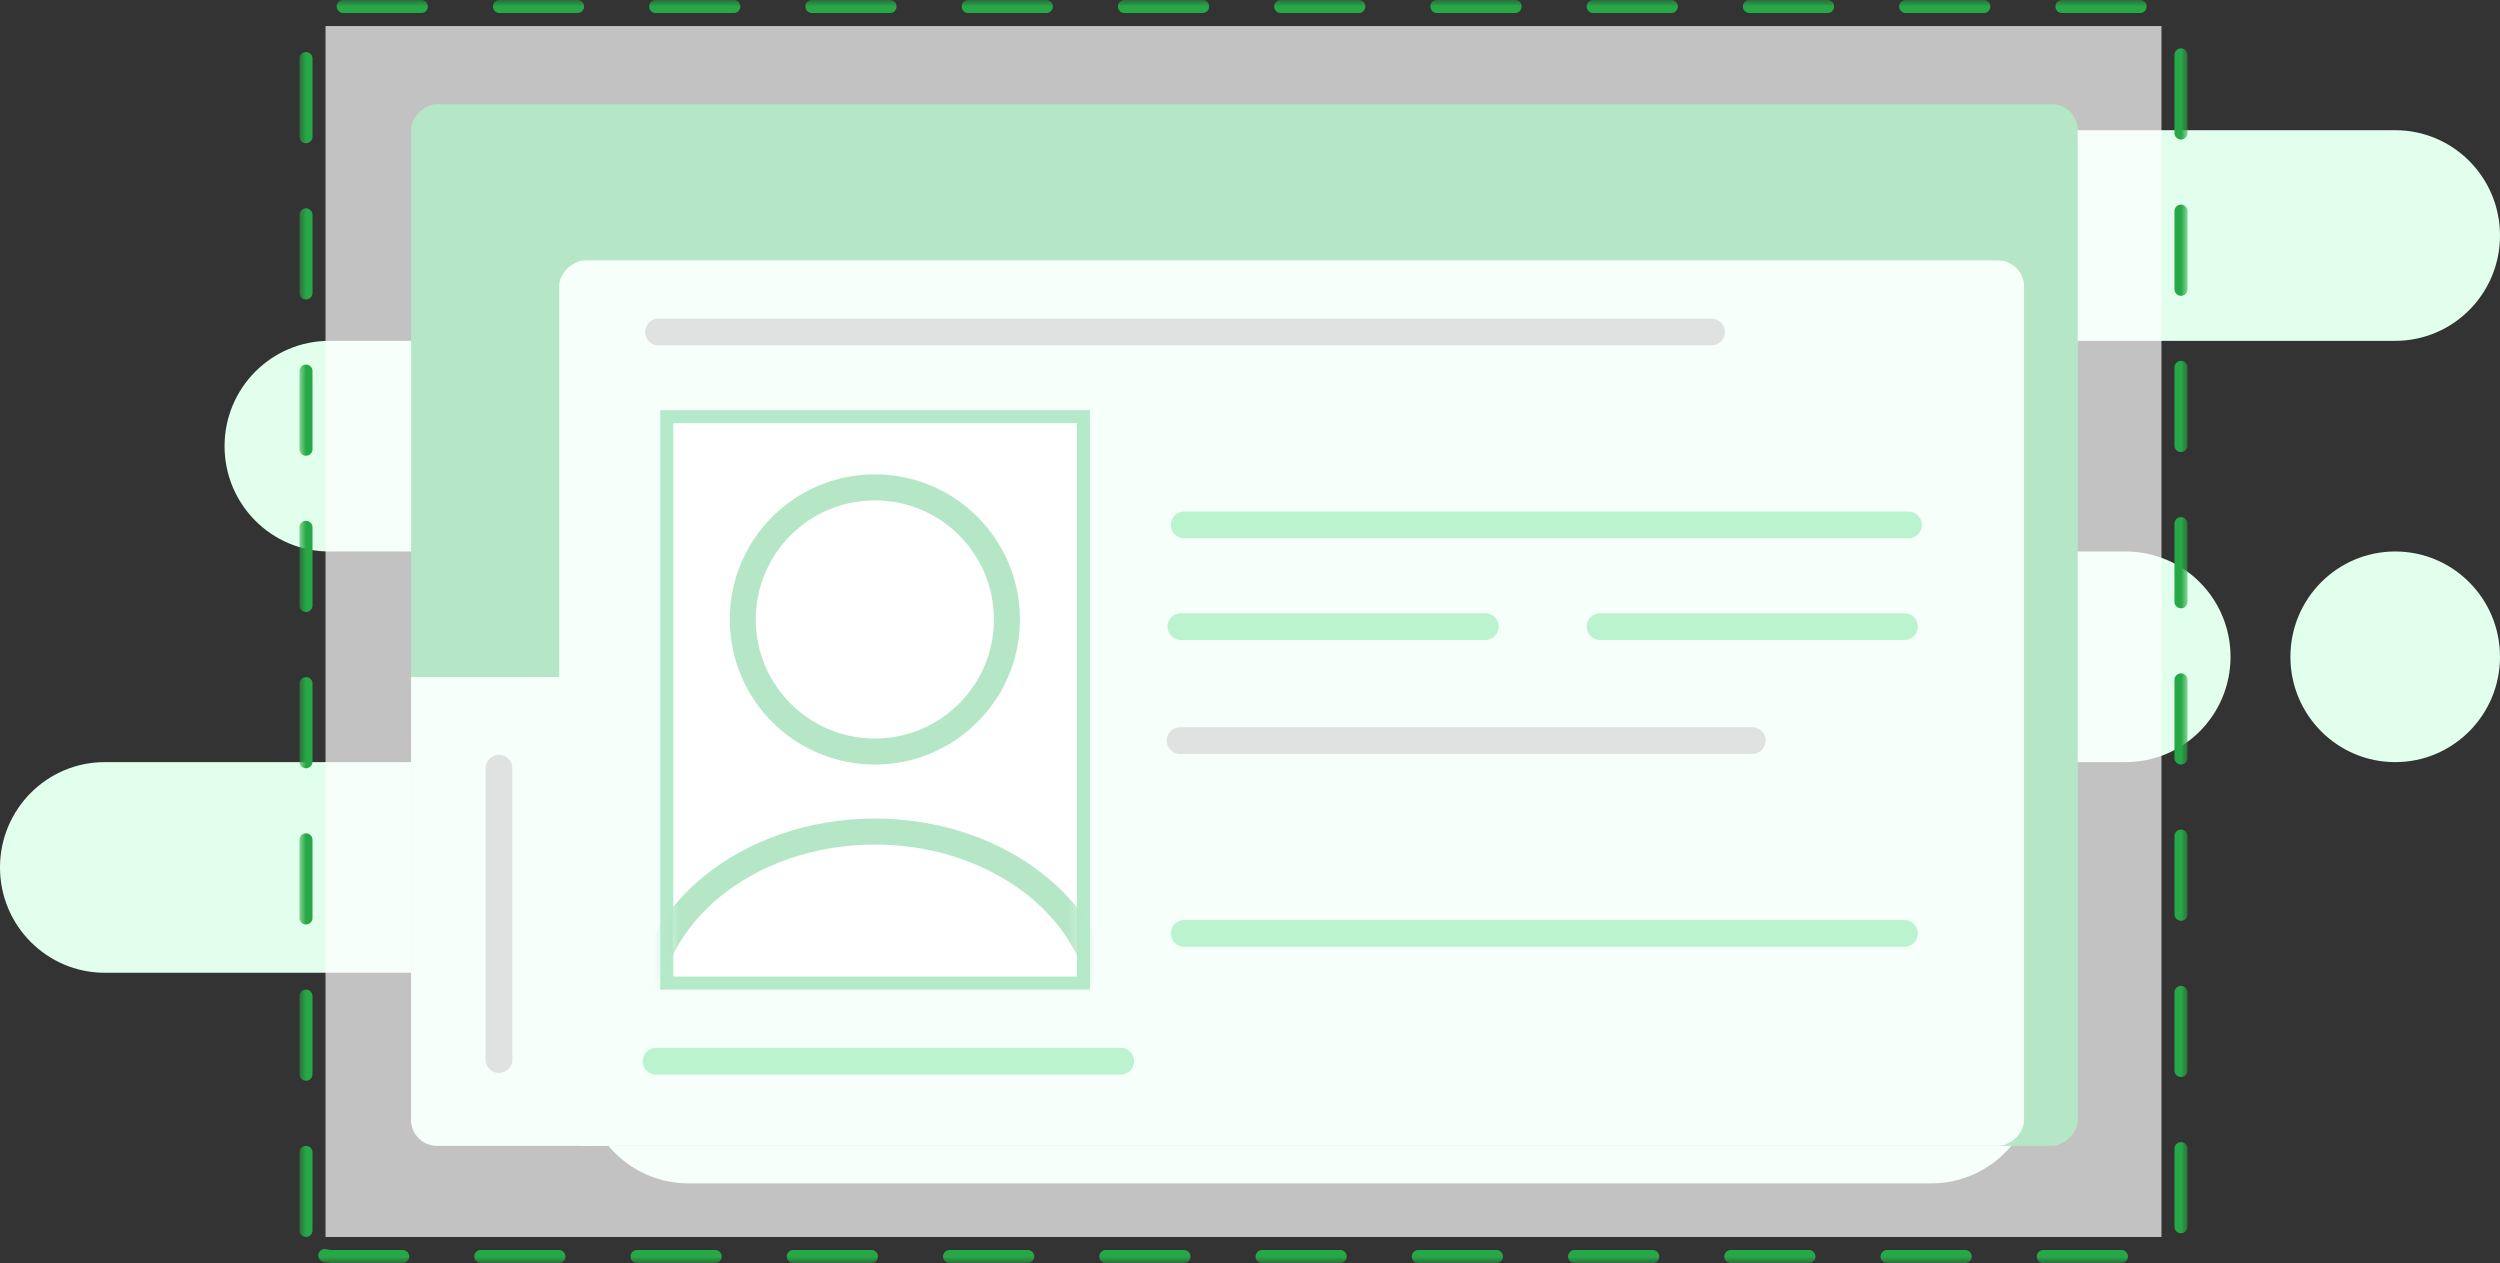 <svg xmlns="http://www.w3.org/2000/svg" xmlns:xlink="http://www.w3.org/1999/xlink" width="192" height="97" viewBox="0 0 192 97">
    <rect x="0" y="0" width="192" height="97" fill="#333333" stroke="none"/>
    <defs>
        <path id="a" d="M.638 0h32v43.5h-32z"/>
        <path id="c" d="M0 0h145v97H0z"/>
    </defs>
    <g fill="none" fill-rule="evenodd">
        <path fill="#E1FFEC" d="M183.952 10c4.445 0 8.048 3.621 8.048 8.089 0 4.467-3.603 8.088-8.048 8.088h-45.988c4.445 0 8.048 3.621 8.048 8.089 0 4.467-3.603 8.088-8.048 8.088h25.293c4.445 0 8.048 3.621 8.048 8.089 0 4.467-3.603 8.088-8.048 8.088h-11.696c-5.605 0-10.148 3.621-10.148 8.089 0 2.978 2.3 5.674 6.898 8.088 4.445 0 8.048 3.621 8.048 8.089 0 4.467-3.603 8.088-8.048 8.088H52.886c-4.445 0-8.048-3.621-8.048-8.088 0-4.468 3.603-8.089 8.048-8.089H8.048C3.603 74.708 0 71.087 0 66.62c0-4.468 3.603-8.089 8.048-8.089h45.988c4.445 0 8.048-3.621 8.048-8.088 0-4.468-3.603-8.089-8.048-8.089H25.293c-4.444 0-8.047-3.621-8.047-8.088 0-4.468 3.603-8.089 8.047-8.089h45.988c-4.444 0-8.047-3.621-8.047-8.088 0-4.468 3.603-8.089 8.047-8.089h112.671zm0 32.354c4.445 0 8.048 3.621 8.048 8.089 0 4.467-3.603 8.088-8.048 8.088s-8.048-3.621-8.048-8.088c0-4.468 3.603-8.089 8.048-8.089z"/>
        <g transform="translate(31.571 8)">
            <rect width="80" height="128" x="24" y="-24" fill="#07AE44" rx="2" transform="rotate(-90 64 40)"/>
            <path fill="#E5FFEE" d="M0 44h13.5v36H2a2 2 0 0 1-2-2V44z"/>
            <rect width="68" height="112.5" x="33.625" y="-10.25" fill="#E5FFEE" rx="2" transform="rotate(-90 67.625 46)"/>
            <g transform="translate(19 24)">
                <mask id="b" fill="#fff">
                    <use xlink:href="#a"/>
                </mask>
                <use fill="#FFF" stroke="#04B74D" xlink:href="#a"/>
                <g stroke="#07AE44" stroke-width="2" mask="url(#b)">
                    <g transform="translate(-2.031 4.43)">
                        <ellipse cx="18.649" cy="41.764" rx="17.649" ry="14.33"/>
                        <circle cx="18.649" cy="11.144" r="10.144"/>
                    </g>
                </g>
            </g>
            <path stroke="#979C99" stroke-linecap="round" stroke-linejoin="round" stroke-width="2.055" d="M19 17.5h80.875M6.75 73.375V51M59.064 48.875H103"/>
            <path stroke="#1BD75F" stroke-linecap="round" stroke-linejoin="round" stroke-width="2.055" d="M59.374 32.312H115M59.374 63.688h55.314M18.813 73.5h35.686M59.126 40.125h23.377M91.311 40.125h23.377"/>
        </g>
        <g transform="translate(23)">
            <mask id="d" fill="#fff">
                <use xlink:href="#c"/>
            </mask>
            <path fill="#27A846" d="M9.358 1h-6a.5.5 0 0 1 0-1h6a.5.5 0 0 1 0 1m12 0h-6a.5.5 0 0 1 0-1h6a.5.5 0 0 1 0 1m12 0h-6a.5.5 0 0 1 0-1h6a.5.5 0 0 1 0 1m12 0h-6a.5.5 0 0 1 0-1h6a.5.5 0 0 1 0 1m12 0h-6a.5.5 0 0 1 0-1h6a.5.5 0 0 1 0 1m12 0h-6a.5.5 0 0 1 0-1h6a.5.5 0 0 1 0 1m12 0h-6a.5.5 0 1 1 0-1h6a.5.5 0 0 1 0 1m12 0h-6a.5.5 0 1 1 0-1h6a.5.5 0 0 1 0 1m12 0h-6a.5.5 0 1 1 0-1h6a.5.5 0 0 1 0 1m12 0h-6a.5.5 0 1 1 0-1h6a.5.5 0 0 1 0 1m12 0h-6a.5.5 0 1 1 0-1h6a.5.5 0 0 1 0 1m12 0h-6a.5.5 0 1 1 0-1h6a.5.5 0 0 1 0 1m3.142 9.715a.5.5 0 0 1-.5-.5v-6a.5.5 0 1 1 1 0v6a.5.5 0 0 1-.5.5M.5 11a.5.5 0 0 1-.5-.5v-6a.5.5 0 1 1 1 0v6a.5.5 0 0 1-.5.5m144 11.715a.5.5 0 0 1-.5-.5v-6a.5.5 0 1 1 1 0v6a.5.5 0 0 1-.5.5M.5 23a.5.5 0 0 1-.5-.5v-6a.5.5 0 1 1 1 0v6a.5.5 0 0 1-.5.5m144 11.715a.5.5 0 0 1-.5-.5v-6a.5.5 0 1 1 1 0v6a.5.5 0 0 1-.5.5M.5 35a.5.5 0 0 1-.5-.5v-6a.5.5 0 1 1 1 0v6a.5.5 0 0 1-.5.5m144 11.715a.5.5 0 0 1-.5-.5v-6a.5.5 0 1 1 1 0v6a.5.5 0 0 1-.5.5M.5 47a.5.5 0 0 1-.5-.5v-6a.5.5 0 1 1 1 0v6a.5.5 0 0 1-.5.5m144 11.715a.5.5 0 0 1-.5-.5v-6a.5.5 0 0 1 1 0v6a.5.5 0 0 1-.5.5M.5 59a.5.5 0 0 1-.5-.5v-6a.5.5 0 1 1 1 0v6a.5.5 0 0 1-.5.5m144 11.715a.5.5 0 0 1-.5-.5v-6a.5.5 0 0 1 1 0v6a.5.5 0 0 1-.5.5M.5 71a.5.5 0 0 1-.5-.5v-6a.5.5 0 1 1 1 0v6a.5.5 0 0 1-.5.5m144 11.715a.5.5 0 0 1-.5-.5v-6a.5.5 0 0 1 1 0v6a.5.5 0 0 1-.5.5M.5 83a.5.5 0 0 1-.5-.5v-6a.5.5 0 1 1 1 0v6a.5.5 0 0 1-.5.5m144 11.715a.5.5 0 0 1-.5-.5v-6a.5.5 0 0 1 1 0v6a.5.5 0 0 1-.5.5M.5 95a.5.5 0 0 1-.5-.5v-6a.5.5 0 1 1 1 0v6a.5.5 0 0 1-.5.5m7.427 2H2.5c-.24 0-.477-.035-.706-.102a.5.5 0 0 1 .282-.959c.137.04.28.061.424.061h5.427a.499.499 0 1 1 0 1m12 0h-6a.5.5 0 0 1 0-1h6a.499.499 0 1 1 0 1m12 0h-6a.5.5 0 0 1 0-1h6a.499.499 0 1 1 0 1m12 0h-6a.5.5 0 0 1 0-1h6a.499.499 0 1 1 0 1m12 0h-6a.5.5 0 0 1 0-1h6a.499.499 0 1 1 0 1m12 0h-6a.5.5 0 0 1 0-1h6a.499.499 0 1 1 0 1m12 0h-6a.5.5 0 1 1 0-1h6a.5.5 0 1 1 0 1m12 0h-6a.5.5 0 1 1 0-1h6a.5.5 0 1 1 0 1m12 0h-6a.5.5 0 1 1 0-1h6a.5.5 0 1 1 0 1m12 0h-6a.5.5 0 1 1 0-1h6a.5.5 0 1 1 0 1m12 0h-6a.5.5 0 1 1 0-1h6a.5.5 0 1 1 0 1m12 0h-6a.5.5 0 1 1 0-1h6a.5.5 0 1 1 0 1" mask="url(#d)"/>
        </g>
        <path fill="#FFF" fill-opacity=".7" d="M25 2h141v93H25z"/>
    </g>
</svg>

